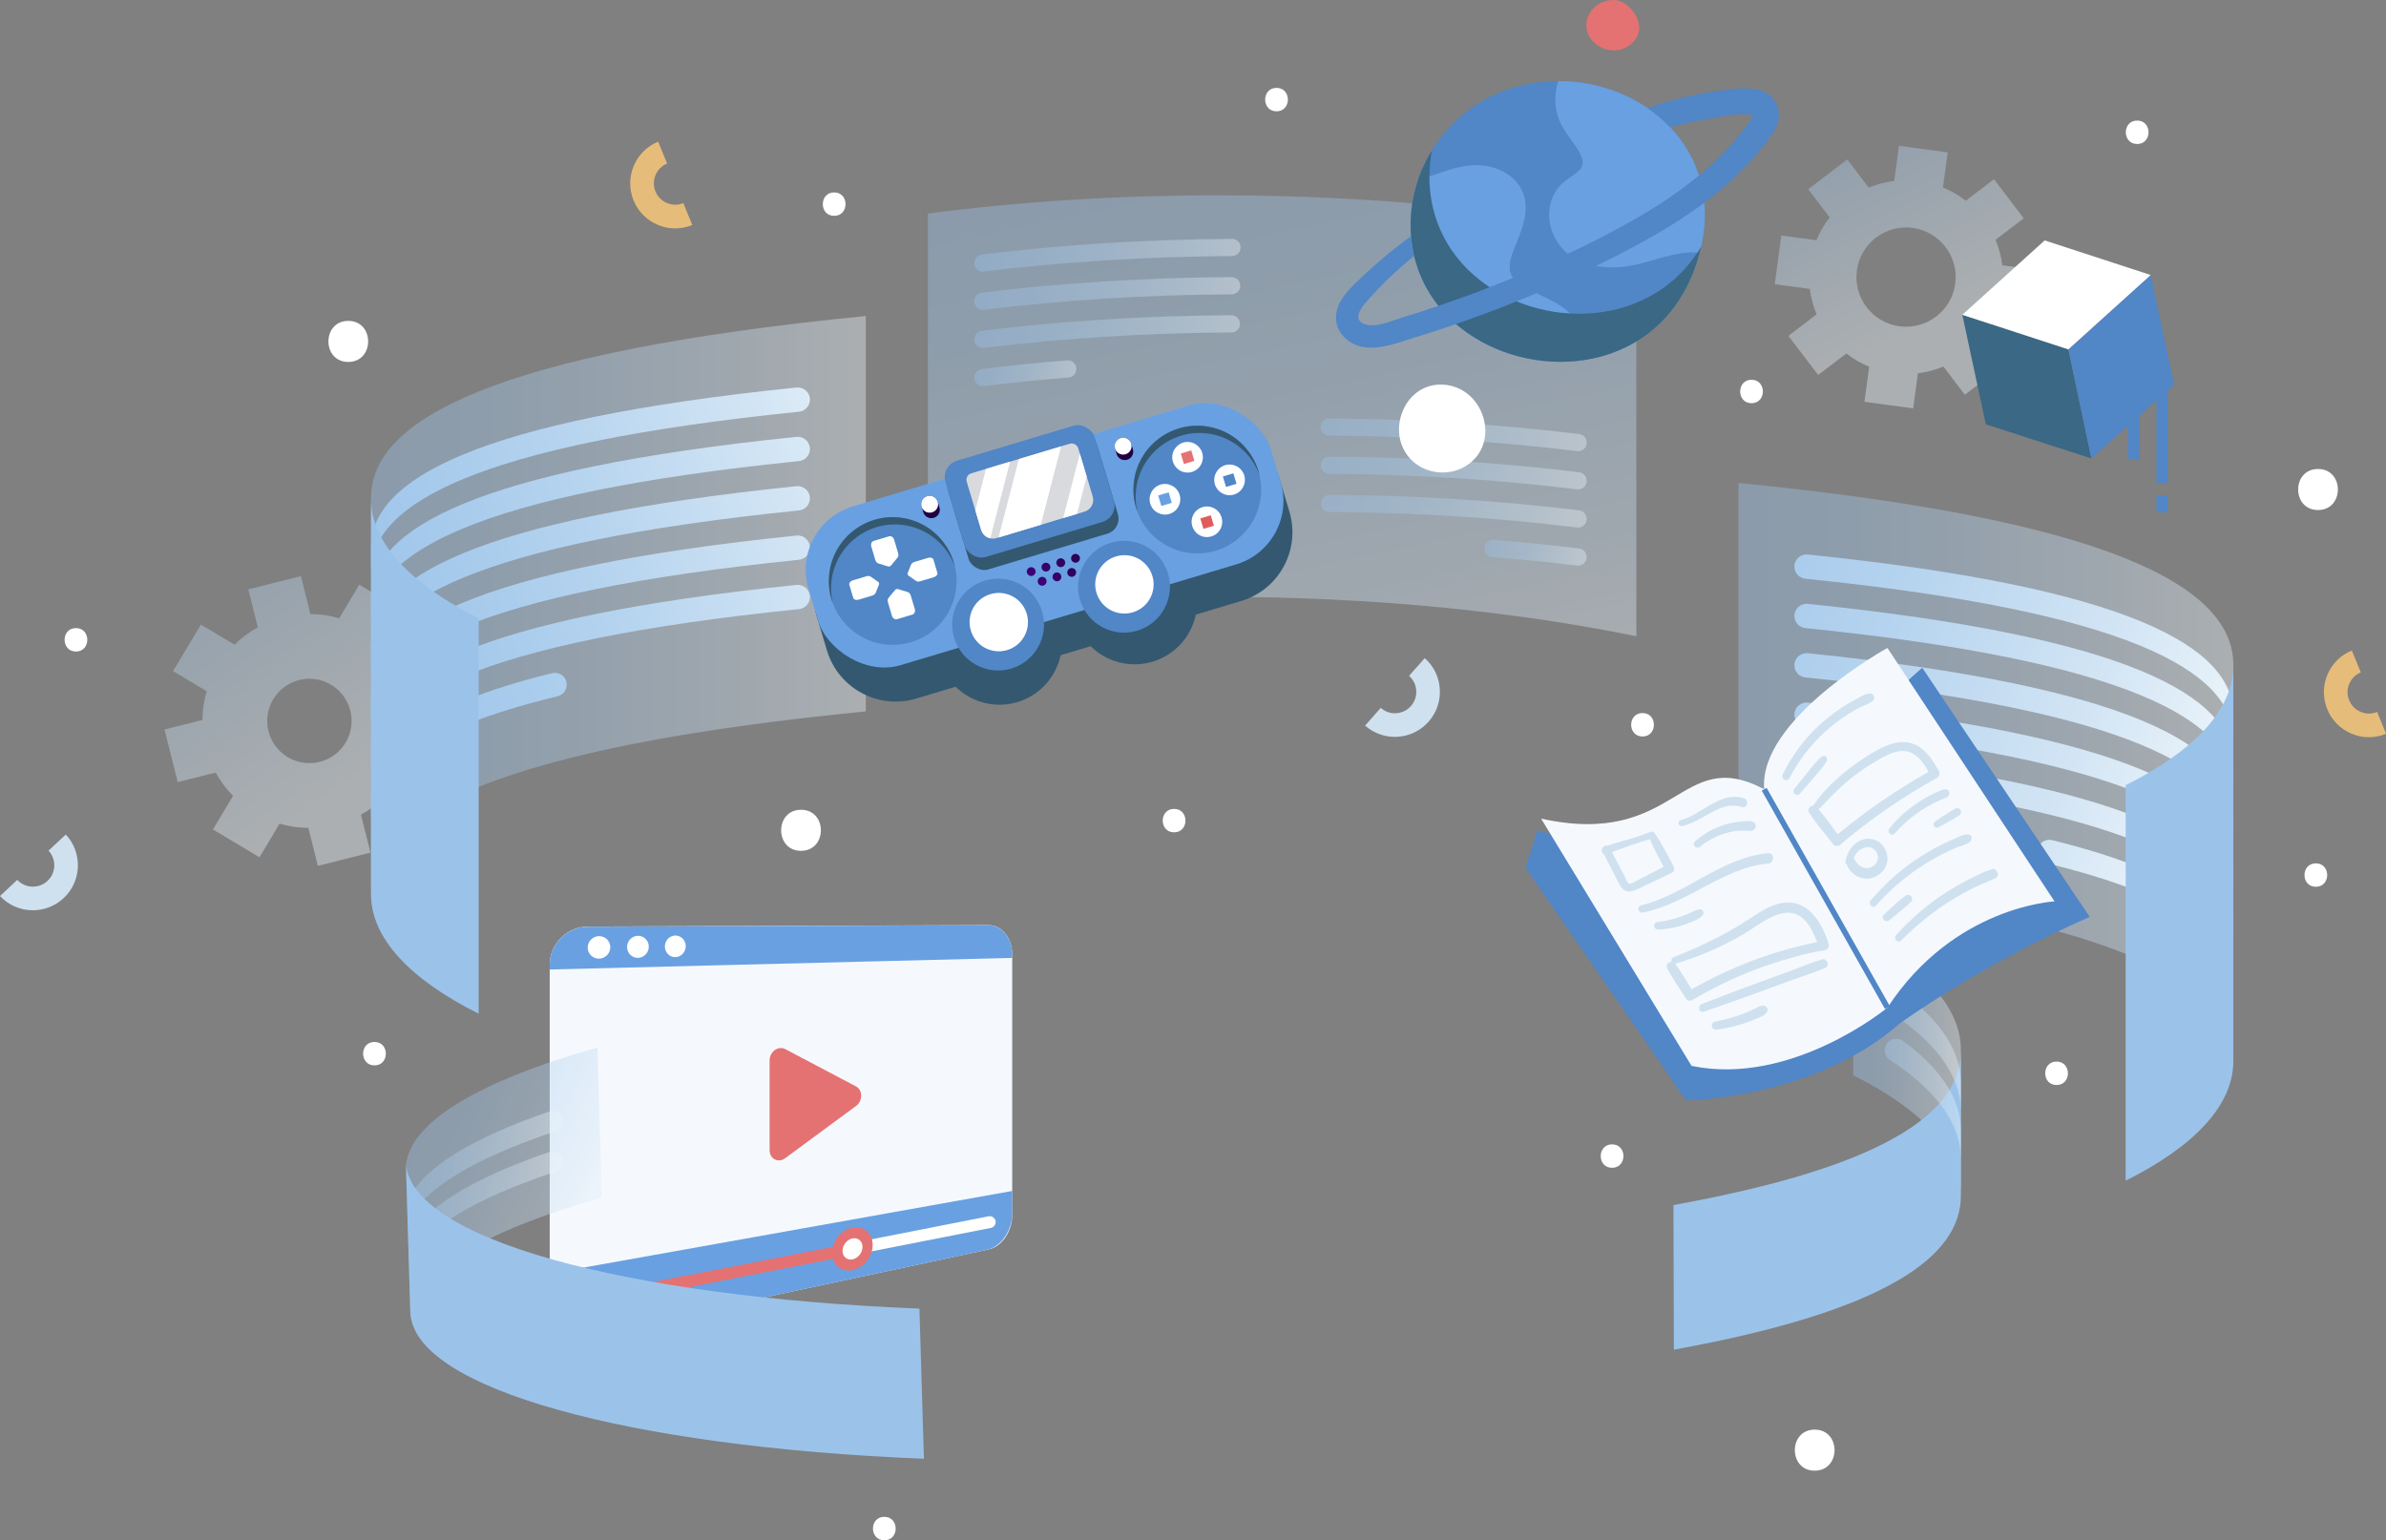 <?xml version="1.0" encoding="UTF-8"?>
<svg xmlns="http://www.w3.org/2000/svg" xmlns:xlink="http://www.w3.org/1999/xlink" viewBox="0 0 425.36 274.67">
  <rect x="0" y="0" width="425.36" height="274.67" fill="#808080" stroke="none"/>
  <defs>
    <style>
      .cls-1, .cls-2, .cls-3, .cls-4, .cls-5, .cls-6, .cls-7, .cls-8, .cls-9, .cls-10, .cls-11 {
        mix-blend-mode: multiply;
        opacity: .4;
      }

      .cls-12 {
        fill: #fff;
      }

      .cls-13 {
        fill: url(#linear-gradient-17);
      }

      .cls-14 {
        fill: #e47272;
      }

      .cls-15 {
        fill: #fffffd;
      }

      .cls-16 {
        fill: #9bc3ea;
      }

      .cls-2 {
        fill: url(#linear-gradient-37);
      }

      .cls-17 {
        fill: url(#linear-gradient-15);
      }

      .cls-18 {
        fill: url(#linear-gradient-18);
      }

      .cls-19 {
        fill: #e6bc7a;
      }

      .cls-20 {
        fill: #210042;
      }

      .cls-21 {
        fill: url(#linear-gradient-28);
      }

      .cls-22 {
        fill: url(#linear-gradient-14);
      }

      .cls-23 {
        fill: url(#linear-gradient-6);
      }

      .cls-3 {
        fill: url(#linear-gradient-2);
      }

      .cls-24 {
        isolation: isolate;
      }

      .cls-4 {
        fill: url(#linear-gradient-12);
      }

      .cls-5 {
        fill: url(#linear-gradient-36);
      }

      .cls-25 {
        fill: #d9dade;
      }

      .cls-26 {
        fill: url(#linear-gradient-35);
      }

      .cls-27 {
        fill: url(#linear-gradient-32);
      }

      .cls-28 {
        fill: url(#linear-gradient-11);
      }

      .cls-29 {
        fill: url(#linear-gradient-10);
      }

      .cls-30 {
        fill: url(#linear-gradient-16);
      }

      .cls-31 {
        fill: url(#linear-gradient-31);
      }

      .cls-6 {
        fill: url(#linear-gradient-20);
      }

      .cls-32 {
        fill: #3a6885;
      }

      .cls-33 {
        fill: #e05c5c;
      }

      .cls-7 {
        fill: url(#linear-gradient-19);
      }

      .cls-34 {
        fill: url(#linear-gradient-25);
      }

      .cls-35 {
        fill: url(#linear-gradient-5);
      }

      .cls-36 {
        fill: url(#linear-gradient-34);
      }

      .cls-37, .cls-38 {
        fill: none;
        stroke: #5186c7;
        stroke-miterlimit: 10;
      }

      .cls-8 {
        fill: url(#linear-gradient-38);
      }

      .cls-39 {
        fill: url(#linear-gradient-7);
      }

      .cls-9 {
        fill: url(#linear-gradient-22);
      }

      .cls-38 {
        stroke-width: 2px;
      }

      .cls-40 {
        fill: url(#linear-gradient-24);
      }

      .cls-41 {
        fill: url(#linear-gradient-9);
      }

      .cls-42 {
        fill: url(#linear-gradient-3);
      }

      .cls-43 {
        fill: #cfe1ef;
      }

      .cls-10 {
        fill: url(#linear-gradient);
      }

      .cls-44 {
        fill: #345870;
      }

      .cls-45 {
        fill: url(#linear-gradient-27);
      }

      .cls-11 {
        fill: url(#linear-gradient-21);
      }

      .cls-46 {
        fill: #5186c7;
      }

      .cls-47 {
        fill: #69a0e1;
      }

      .cls-48 {
        fill: url(#linear-gradient-33);
      }

      .cls-49 {
        fill: url(#linear-gradient-29);
      }

      .cls-50 {
        fill: url(#linear-gradient-30);
      }

      .cls-51 {
        fill: url(#linear-gradient-23);
      }

      .cls-52 {
        fill: url(#linear-gradient-4);
      }

      .cls-53 {
        fill: url(#linear-gradient-8);
      }

      .cls-54 {
        fill: #f5f9fd;
      }

      .cls-55 {
        fill: url(#linear-gradient-13);
      }

      .cls-56 {
        fill: url(#linear-gradient-26);
      }
    </style>
    <linearGradient id="linear-gradient" x1="28.16" y1="89.17" x2="62.32" y2="139.02" gradientUnits="userSpaceOnUse">
      <stop offset="0" stop-color="#9bc3ea"/>
      <stop offset="1" stop-color="#ebf4fa"/>
    </linearGradient>
    <linearGradient id="linear-gradient-2" x1="324.9" y1="17.73" x2="343.47" y2="57.22" xlink:href="#linear-gradient"/>
    <linearGradient id="linear-gradient-3" x1="217.57" y1="24.75" x2="241.1" y2="133.9" gradientUnits="userSpaceOnUse">
      <stop offset="0" stop-color="#9bc3ea"/>
      <stop offset=".19" stop-color="#a1c7eb"/>
      <stop offset=".46" stop-color="#b3d2ee"/>
      <stop offset=".78" stop-color="#d1e4f4"/>
      <stop offset="1" stop-color="#ebf4fa"/>
    </linearGradient>
    <linearGradient id="linear-gradient-4" x1="173.7" y1="45.53" x2="221.16" y2="45.53" xlink:href="#linear-gradient-3"/>
    <linearGradient id="linear-gradient-5" x1="173.69" y1="52.33" x2="221.1" y2="52.33" xlink:href="#linear-gradient-3"/>
    <linearGradient id="linear-gradient-6" x1="173.7" y1="59.13" x2="221.05" y2="59.13" xlink:href="#linear-gradient-3"/>
    <linearGradient id="linear-gradient-7" x1="173.71" y1="66.56" x2="191.87" y2="66.56" xlink:href="#linear-gradient-3"/>
    <linearGradient id="linear-gradient-8" x1="235.39" y1="77.55" x2="282.86" y2="77.55" xlink:href="#linear-gradient-3"/>
    <linearGradient id="linear-gradient-9" x1="235.46" y1="84.35" x2="282.86" y2="84.35" xlink:href="#linear-gradient-3"/>
    <linearGradient id="linear-gradient-10" x1="235.51" y1="91.15" x2="282.86" y2="91.15" xlink:href="#linear-gradient-3"/>
    <linearGradient id="linear-gradient-11" x1="264.68" y1="98.58" x2="282.85" y2="98.58" xlink:href="#linear-gradient-3"/>
    <linearGradient id="linear-gradient-12" x1="309.93" y1="137.59" x2="398.14" y2="137.59" xlink:href="#linear-gradient-3"/>
    <linearGradient id="linear-gradient-13" x1="282.1" y1="81.6" x2="400.98" y2="125.33" xlink:href="#linear-gradient-3"/>
    <linearGradient id="linear-gradient-14" x1="279.25" y1="89.35" x2="398.13" y2="133.08" xlink:href="#linear-gradient-3"/>
    <linearGradient id="linear-gradient-15" x1="276.4" y1="97.1" x2="395.28" y2="140.83" xlink:href="#linear-gradient-3"/>
    <linearGradient id="linear-gradient-16" x1="273.55" y1="104.85" x2="392.42" y2="148.58" xlink:href="#linear-gradient-3"/>
    <linearGradient id="linear-gradient-17" x1="270.7" y1="112.6" x2="389.57" y2="156.33" xlink:href="#linear-gradient-3"/>
    <linearGradient id="linear-gradient-18" x1="267.85" y1="120.36" x2="386.72" y2="164.09" xlink:href="#linear-gradient-3"/>
    <linearGradient id="linear-gradient-19" x1="330.38" y1="189.49" x2="349.56" y2="189.49" xlink:href="#linear-gradient-3"/>
    <linearGradient id="linear-gradient-20" x1="330.49" y1="187.36" x2="349.56" y2="187.36" xlink:href="#linear-gradient-3"/>
    <linearGradient id="linear-gradient-21" x1="330.41" y1="195.9" x2="349.56" y2="195.9" xlink:href="#linear-gradient-3"/>
    <linearGradient id="linear-gradient-22" x1="66.15" y1="107.81" x2="154.35" y2="107.81" xlink:href="#linear-gradient-3"/>
    <linearGradient id="linear-gradient-23" x1="47.34" y1="100.37" x2="157.44" y2="63.87" xlink:href="#linear-gradient-3"/>
    <linearGradient id="linear-gradient-24" x1="49.97" y1="108.3" x2="160.07" y2="71.8" xlink:href="#linear-gradient-3"/>
    <linearGradient id="linear-gradient-25" x1="52.6" y1="116.22" x2="162.7" y2="79.72" xlink:href="#linear-gradient-3"/>
    <linearGradient id="linear-gradient-26" x1="55.23" y1="124.15" x2="165.32" y2="87.65" xlink:href="#linear-gradient-3"/>
    <linearGradient id="linear-gradient-27" x1="57.86" y1="132.08" x2="167.95" y2="95.58" xlink:href="#linear-gradient-3"/>
    <linearGradient id="linear-gradient-28" x1="60.49" y1="140.01" x2="170.58" y2="103.51" xlink:href="#linear-gradient-3"/>
    <linearGradient id="linear-gradient-29" x1="197.04" y1="120.42" x2="178.95" y2="126.48" gradientTransform="translate(-27.69 34.94) rotate(-16.72)" gradientUnits="userSpaceOnUse">
      <stop offset="0" stop-color="#1c0035"/>
      <stop offset="1" stop-color="#46008d"/>
    </linearGradient>
    <linearGradient id="linear-gradient-30" x1="197.85" y1="122.83" x2="179.76" y2="128.89" xlink:href="#linear-gradient-29"/>
    <linearGradient id="linear-gradient-31" x1="197.32" y1="121.25" x2="179.23" y2="127.31" xlink:href="#linear-gradient-29"/>
    <linearGradient id="linear-gradient-32" x1="198.13" y1="123.66" x2="180.04" y2="129.72" xlink:href="#linear-gradient-29"/>
    <linearGradient id="linear-gradient-33" x1="197.6" y1="122.07" x2="179.51" y2="128.13" xlink:href="#linear-gradient-29"/>
    <linearGradient id="linear-gradient-34" x1="198.41" y1="124.48" x2="180.32" y2="130.55" xlink:href="#linear-gradient-29"/>
    <linearGradient id="linear-gradient-35" x1="197.88" y1="122.9" x2="179.79" y2="128.96" xlink:href="#linear-gradient-29"/>
    <linearGradient id="linear-gradient-36" x1="72.84" y1="203.42" x2="108.04" y2="219.2" xlink:href="#linear-gradient-3"/>
    <linearGradient id="linear-gradient-37" x1="67.78" y1="206.93" x2="98.36" y2="208.69" xlink:href="#linear-gradient-3"/>
    <linearGradient id="linear-gradient-38" x1="67.38" y1="214.01" x2="97.96" y2="215.77" xlink:href="#linear-gradient-3"/>
  </defs>
  <g class="cls-24">
    <g id="katman_2" data-name="katman 2">
      <g id="OBJECTS">
        <g>
          <path class="cls-10" d="M72.35,109.22l-8.3-4.96-3.58,5.99c-1.69-.49-3.41-.74-5.13-.75l-1.7-6.77-9.38,2.36,1.7,6.77c-1.51,.83-2.9,1.86-4.16,3.09l-5.99-3.58-4.96,8.3,5.99,3.58c-.49,1.69-.74,3.41-.75,5.13l-6.77,1.7,2.36,9.38,6.77-1.7c.83,1.51,1.86,2.9,3.09,4.16l-3.58,5.99,8.3,4.96,3.58-5.99c1.69,.49,3.41,.74,5.13,.75l1.7,6.77,9.38-2.36-1.7-6.77c1.51-.83,2.9-1.86,4.16-3.09l5.99,3.58,4.96-8.3-5.99-3.58c.49-1.69,.74-3.41,.75-5.13l6.77-1.7-2.36-9.38-6.77,1.7c-.83-1.51-1.86-2.9-3.09-4.16l3.58-5.99Zm-13.33,12.88c3.56,2.13,4.73,6.76,2.6,10.32-2.13,3.56-6.76,4.73-10.32,2.6-3.56-2.13-4.73-6.76-2.6-10.32,2.13-3.56,6.76-4.73,10.32-2.6Z"/>
          <path class="cls-3" d="M347.22,27.17l-8.69-1.17-.84,6.26c-1.58,.2-3.1,.6-4.54,1.2l-3.83-5.03-6.97,5.31,3.83,5.03c-.96,1.22-1.75,2.58-2.36,4.06l-6.26-.84-1.17,8.69,6.26,.84c.2,1.58,.6,3.1,1.2,4.54l-5.03,3.83,5.31,6.97,5.03-3.83c1.22,.96,2.58,1.75,4.06,2.36l-.84,6.26,8.69,1.17,.84-6.26c1.58-.19,3.1-.6,4.54-1.2l3.83,5.03,6.97-5.31-3.83-5.03c.96-1.22,1.75-2.58,2.36-4.06l6.26,.84,1.17-8.69-6.26-.84c-.19-1.58-.6-3.1-1.2-4.54l5.03-3.83-5.31-6.97-5.03,3.83c-1.22-.96-2.59-1.76-4.06-2.36l.84-6.26Zm-6.24,13.47c4.83,.65,8.24,5.11,7.59,9.95-.65,4.84-5.11,8.24-9.95,7.59-4.83-.65-8.24-5.11-7.59-9.95,.65-4.84,5.12-8.24,9.95-7.59Z"/>
          <g>
            <g class="cls-1">
              <path class="cls-42" d="M165.42,38.08V109.68c16.07-2.1,33.52-3.25,51.74-3.25,27.24,0,52.73,2.56,74.56,7.03V41.85c-21.83-4.46-47.32-7.02-74.56-7.02-18.22,0-35.66,1.15-51.74,3.25Z"/>
            </g>
            <g class="cls-1">
              <path class="cls-52" d="M219.63,42.6c-15.32,.09-30.3,1.02-44.6,2.78-.77,.09-1.33,.75-1.33,1.52,0,.01,0,.02,0,.03,0,.91,.79,1.6,1.69,1.49,14.19-1.74,29.06-2.67,44.26-2.76,.83,0,1.5-.67,1.51-1.5,0-.01,0-.02,0-.03,0-.85-.68-1.55-1.53-1.54Z"/>
              <path class="cls-35" d="M219.56,49.41c-15.3,.09-30.25,1.03-44.53,2.78-.76,.09-1.33,.75-1.33,1.52v.03c0,.91,.79,1.61,1.7,1.5,14.17-1.74,29.01-2.67,44.19-2.76,.83,0,1.5-.67,1.51-1.5,0-.01,0-.02,0-.03,0-.85-.68-1.55-1.53-1.54Z"/>
              <path class="cls-23" d="M219.51,56.21c-15.28,.09-30.21,1.03-44.48,2.78-.76,.09-1.33,.75-1.33,1.52v.03c0,.91,.79,1.61,1.7,1.5,14.15-1.74,28.98-2.67,44.14-2.76,.83,0,1.51-.68,1.51-1.51,0-.01,0-.02,0-.03,0-.85-.69-1.54-1.53-1.53Z"/>
              <path class="cls-39" d="M190.22,64.26c-5.13,.41-10.2,.92-15.18,1.53-.76,.09-1.34,.75-1.33,1.52v.03c0,.91,.79,1.61,1.7,1.5,4.94-.61,9.97-1.11,15.07-1.52,.78-.06,1.39-.71,1.4-1.5,0-.01,0-.02,0-.03,0-.89-.76-1.61-1.65-1.54Z"/>
            </g>
            <g class="cls-1">
              <path class="cls-53" d="M236.93,74.62c15.32,.09,30.3,1.02,44.6,2.78,.77,.09,1.33,.75,1.33,1.52,0,.01,0,.02,0,.03,0,.91-.79,1.6-1.69,1.49-14.19-1.74-29.06-2.67-44.26-2.76-.83,0-1.5-.67-1.51-1.5,0-.01,0-.02,0-.03,0-.85,.68-1.55,1.53-1.54Z"/>
              <path class="cls-41" d="M237,81.43c15.3,.09,30.25,1.03,44.53,2.78,.76,.09,1.33,.75,1.33,1.52v.03c0,.91-.79,1.61-1.7,1.5-14.17-1.74-29.01-2.67-44.19-2.76-.83,0-1.5-.67-1.51-1.5,0-.01,0-.02,0-.03,0-.85,.68-1.55,1.53-1.54Z"/>
              <path class="cls-29" d="M237.04,88.23c15.28,.09,30.21,1.03,44.48,2.78,.76,.09,1.33,.75,1.33,1.52v.03c0,.91-.79,1.61-1.7,1.5-14.15-1.74-28.98-2.67-44.14-2.76-.83,0-1.51-.68-1.51-1.51,0-.01,0-.02,0-.03,0-.85,.69-1.54,1.53-1.53Z"/>
              <path class="cls-28" d="M266.33,96.28c5.13,.41,10.2,.92,15.18,1.53,.76,.09,1.34,.75,1.33,1.52v.03c0,.91-.79,1.61-1.7,1.5-4.94-.61-9.97-1.11-15.07-1.52-.78-.06-1.39-.71-1.4-1.5,0-.01,0-.02,0-.03,0-.89,.76-1.61,1.65-1.54Z"/>
            </g>
          </g>
          <g>
            <path class="cls-4" d="M309.93,86.12v70.51c1.5,.14,2.97,.3,4.42,.46,5.95,.62,11.51,1.29,16.73,2.01,3.27,.44,6.4,.91,9.39,1.39,8.54,1.37,15.95,2.88,22.37,4.51,25.81,6.52,35.3,14.91,35.3,24.06V118.54c0-13.8-21.59-25.87-88.21-32.42Z"/>
            <g>
              <path class="cls-55" d="M319.89,101.04h0c0,1.11,.85,2.05,1.96,2.16,57.56,5.86,76.29,16.47,76.29,28.57v-4.37c0-12.07-18.63-22.66-75.86-28.52-1.28-.13-2.39,.88-2.39,2.16Z"/>
              <path class="cls-22" d="M319.89,109.84h0c0,1.11,.85,2.05,1.96,2.16,57.56,5.86,76.29,16.47,76.29,28.57v-4.37c0-12.07-18.63-22.66-75.86-28.52-1.28-.13-2.39,.88-2.39,2.16Z"/>
              <path class="cls-17" d="M319.89,118.64h0c0,1.11,.85,2.05,1.96,2.16,57.56,5.86,76.29,16.47,76.29,28.57v-4.37c0-12.07-18.63-22.66-75.86-28.52-1.28-.13-2.39,.88-2.39,2.16Z"/>
              <path class="cls-30" d="M319.89,127.44h0c0,1.11,.85,2.05,1.96,2.16,57.56,5.86,76.29,16.47,76.29,28.57v-4.37c0-12.07-18.63-22.66-75.86-28.52-1.28-.13-2.39,.88-2.39,2.16Z"/>
              <path class="cls-13" d="M319.89,136.24h0c0,1.11,.85,2.05,1.96,2.16,57.56,5.86,76.29,16.47,76.29,28.57v-4.37c0-12.07-18.63-22.66-75.86-28.52-1.28-.13-2.39,.88-2.39,2.16Z"/>
              <path class="cls-18" d="M363.26,151.88c-.02-1.38,1.28-2.39,2.61-2.06,23.61,5.82,32.26,13.36,32.26,21.58v4.37c0-8.34-8.89-15.97-33.25-21.83-.94-.23-1.61-1.05-1.62-2.02,0-.01,0-.03,0-.04Z"/>
            </g>
            <path class="cls-16" d="M378.95,140.02v70.52c12.1-6.05,19.19-13.39,19.19-21.3V118.72c0,7.9-7.09,15.24-19.19,21.3Z"/>
          </g>
          <g>
            <g>
              <g>
                <path class="cls-46" d="M302.98,45.12c-.27,1.03-.6,2.07-1.01,3.13-3.67,9.67-11.33,14.72-19.6,15.95-15.33,2.32-32.74-8.41-30.73-26.96,.19-1.78,.58-3.53,1.17-5.22,2.33-6.85,7.63-12.69,14.33-15.46,3.47-1.43,7.09-2.11,10.65-2.12,15.58-.03,30.01,12.64,25.19,30.67Z"/>
                <path class="cls-47" d="M277.79,14.45c-.07,.21-.13,.41-.18,.62-.55,2.17-.45,4.37,.4,6.44,.75,1.84,2.11,3.33,3.16,5,.62,.97,1.45,2.48,.65,3.55-.74,.99-2.53,1.8-3.52,2.84-2.87,3-2.72,7.54-.32,10.76,2.63,3.54,7.35,4.36,11.49,3.91,4.02-.43,7.78-2.39,11.84-2.55,.54-.02,1.11,0,1.68,.1,4.83-18.03-9.61-30.71-25.19-30.67Zm-1.05,39.22c-1.3-.69-2.65-1.28-3.97-1.93-.49-.24-.8-.4-1.38-.77-.23-.14-.46-.3-.67-.46-.11-.08-.49-.42-.54-.45h0c-.71-.74-1.07-1.37-1.04-2.59,.05-1.46,.71-2.87,1.24-4.2,1.19-2.94,2.41-6.25,.93-9.34-1.48-3.09-4.99-4.5-8.27-4.48-3.63,.02-6.79,1.77-10.23,2.57-.59,1.68-.98,3.44-1.17,5.22-2,18.55,15.41,29.28,30.73,26.96,.17-1.29,.25-2.6-.01-3.88-.62-3.11-2.9-5.23-5.62-6.66Z"/>
              </g>
              <path class="cls-32" d="M303.26,43.99c-.09,.38-.18,.75-.28,1.14-.27,1.03-.6,2.07-1.01,3.13-3.67,9.67-11.33,14.72-19.6,15.95-15.33,2.32-32.74-8.41-30.73-26.96,.19-1.78,.58-3.53,1.17-5.22,.62-1.81,1.45-3.56,2.46-5.19-.12,.61-.21,1.22-.28,1.84-2,18.55,15.41,29.28,30.74,26.96,6.94-1.04,13.45-4.76,17.53-11.65Z"/>
              <path class="cls-46" d="M317.03,21.47c-.33,1.55-1.34,2.87-2.29,4.11-3.08,4.05-6.82,7.52-10.89,10.56-3.99,2.98-8.28,5.54-12.62,7.87-9.96,5.33-20.39,9.85-31.06,13.57-.2,.07-.39,.14-.59,.2-2.4,.83-4.8,1.62-7.23,2.36-2.76,.85-5.72,2.04-8.64,1.83-2.52-.19-4.99-1.88-5.46-4.47-.48-2.65,1.26-4.88,3.02-6.63,3.2-3.17,6.62-6.12,10.29-8.75,.1,1.2,.28,2.37,.53,3.49-3.1,2.59-6.1,5.38-8.7,8.44-.98,1.15-2.16,3.02-.12,3.75,1.98,.72,4.61-.54,6.51-1.11,2.23-.68,4.45-1.4,6.65-2.15,2.6-.88,5.19-1.82,7.76-2.79,9.15-3.5,18.16-7.52,26.69-12.34,4.19-2.37,8.27-5.02,11.98-8.1,3.05-2.52,5.84-5.34,8.26-8.52,.54-.72,1.05-1.43,1.39-2.23t-.02,0c-.23-.03-.4-.12-.74-.16-2.11-.2-4.71,.38-6.88,.75-2.4,.4-4.8,.91-7.17,1.53-1.19-1.27-2.53-2.4-3.98-3.39,4.54-1.62,9.22-2.72,14.05-3.25,2.55-.29,5.69-.76,7.82,1.04,1.27,1.07,1.77,2.78,1.43,4.39Z"/>
            </g>
            <path class="cls-14" d="M283.09,6.03c.73,1.8,2.83,3.08,4.91,2.95,2.08-.13,3.93-1.69,4.21-3.58,.33-2.26-2.07-5.5-4.74-5.4-3.24,.12-5.52,3.2-4.38,6.03Z"/>
            <path class="cls-12" d="M252.41,82.7c2.5,1.89,6.16,2.07,8.83,.45,6.48-3.94,3.44-14-3.8-14.55-7.52-.57-10.95,9.64-5.03,14.11Z"/>
          </g>
          <g>
            <polygon class="cls-32" points="354.02 75.66 372.84 81.75 368.73 62.3 349.83 56.13 354.02 75.66"/>
            <polygon class="cls-46" points="372.84 81.75 387.59 68.57 383.41 49.04 368.73 62.3 372.84 81.75"/>
            <polygon class="cls-12" points="349.83 56.13 368.73 62.3 383.41 49.04 364.51 42.87 349.83 56.13"/>
            <g>
              <line class="cls-38" x1="385.45" y1="86.13" x2="385.45" y2="65.04"/>
              <line class="cls-38" x1="385.45" y1="88.31" x2="385.45" y2="91.34"/>
            </g>
            <line class="cls-38" x1="380.37" y1="81.94" x2="380.37" y2="71.62"/>
          </g>
          <g>
            <g>
              <path class="cls-7" d="M330.38,191.74v-25.79c12.1,6.05,19.19,13.39,19.19,21.3v25.79c0-7.9-7.09-15.24-19.19-21.3Z"/>
              <path class="cls-16" d="M314.27,211.48c-4.75,1.2-10.05,2.34-15.94,3.41,.03,8.59,.05,17.19,.08,25.78,37.88-6.87,51.16-16.63,51.16-27.45v-25.79c0,9.15-9.49,17.54-35.3,24.06Z"/>
            </g>
            <path class="cls-6" d="M335.93,178.73v.06c.01,.68,.37,1.31,.94,1.68,8.09,5.25,12.69,11.24,12.69,17.6v-5.01c0-5.73-3.73-11.15-10.37-16.01-1.36-1-3.28,0-3.26,1.68Z"/>
            <path class="cls-11" d="M336,187.28s0,.03,0,.05c0,.69,.37,1.32,.94,1.7,8.05,5.24,12.62,11.21,12.62,17.55v-5.01c0-5.7-3.7-11.11-10.3-15.95-1.36-.99-3.27-.02-3.26,1.66Z"/>
          </g>
          <g>
            <g>
              <path class="cls-46" d="M338.7,182.48s14.46-10.5,33.83-18.99l-29.85-44.42-26.86,23.98s-22.81,11.81-41.72,4.97l-2.12,6.76,28.6,41.45s22.95-.32,38.12-13.75Z"/>
              <path class="cls-54" d="M314.51,140.74l21.97,38.94s-17.04,14.09-34.92,10.39l-26.82-44.09c24.37,5.33,24.66-13.26,39.77-5.24Z"/>
              <path class="cls-54" d="M314.51,140.74c-1.05-12.51,21.97-25.2,21.97-25.2l29.79,45.2s-17.94,.82-29.79,18.95l-21.97-38.94Z"/>
              <line class="cls-37" x1="314.51" y1="140.74" x2="336.48" y2="179.68"/>
            </g>
            <path class="cls-43" d="M298.39,154.52c-1.07-2-2.1-4.03-3.36-5.91-.14-.21-.44-.41-.71-.3-2.53,1.02-5.19,1.67-7.8,2.48-.27-.06-.57,.07-.75,.29-.39,.34-.27,1.01,.14,1.21,.62,1.2,1.24,2.39,1.85,3.59,.33,.65,.66,1.31,1.02,1.94,.29,.51,.69,.99,1.28,1.13,.63,.14,1.31-.15,1.88-.4,.68-.3,1.34-.63,2.01-.96,1.37-.67,2.74-1.32,4.12-1.96,.4-.19,.49-.74,.3-1.09Zm-4.55,1.48c-.56,.28-1.12,.57-1.69,.85-.3,.15-.59,.31-.89,.46-.2,.11-.51,.34-.74,.29-.41-.07-.64-.86-.8-1.17-.29-.57-.59-1.14-.89-1.71-.48-.93-.97-1.85-1.45-2.78,2.24-.79,4.45-1.66,6.74-2.28,.73,1.67,1.6,3.29,2.47,4.9-.92,.48-1.83,.96-2.76,1.42Z"/>
            <path class="cls-43" d="M310.91,142.35c-4.29-1.37-7.5,2.95-11.3,3.9-.68,.17-.4,1.2,.28,1.05,1.89-.4,3.49-1.48,5.16-2.4,1.69-.94,3.54-1.65,5.46-.99,.98,.34,1.41-1.25,.41-1.57Z"/>
            <path class="cls-43" d="M312.16,146.43c-.88-.09-1.83,.05-2.7,.17-.9,.13-1.79,.36-2.65,.67-1.72,.63-3.29,1.56-4.65,2.8-.63,.57,.29,1.47,.93,.93,1.24-1.04,2.7-1.84,4.24-2.33,.76-.24,1.54-.42,2.32-.51,.85-.1,1.65-.03,2.5,0,.46,.01,.86-.4,.86-.86,0-.5-.4-.81-.86-.86Z"/>
            <path class="cls-43" d="M315.18,152.14c-8.41,.82-14.61,7.34-22.63,9.31-.83,.2-.49,1.45,.34,1.28,3.99-.82,7.56-2.78,11.13-4.67,3.5-1.86,7.15-3.73,11.17-4.06,1.2-.1,1.19-1.98,0-1.87Z"/>
            <path class="cls-43" d="M302.88,162.15c-.67,.16-1.27,.51-1.9,.78-.55,.24-1.11,.45-1.68,.64-1.21,.39-2.47,.68-3.73,.83-.36,.04-.68,.28-.68,.68,0,.36,.31,.69,.68,.68,1.4-.06,2.78-.28,4.12-.68,.66-.2,1.31-.43,1.95-.71,.67-.29,1.35-.59,1.86-1.12,.46-.47,0-1.25-.63-1.1Z"/>
            <path class="cls-43" d="M326.01,168.37c-1.01-3.44-3.37-7.62-7.49-7.44-2.38,.1-4.45,1.48-6.38,2.75-2.01,1.32-4.08,2.53-6.22,3.62-2.46,1.24-4.98,2.39-7.55,3.38-.39,.15-.48,.55-.37,.85-.58-.02-1.13,.52-.77,1.2,.99,1.82,2.19,3.53,3.29,5.28,.25,.39,.76,.57,1.17,.32,3.61-2.14,7.4-3.98,11.34-5.47,1.96-.74,3.95-1.39,5.97-1.96,2.01-.57,4.08-1.14,6.15-1.4,.54-.07,1.03-.51,.86-1.11Zm-7.43,.91c-2.06,.58-4.09,1.24-6.09,1.99-3.77,1.42-7.42,3.15-10.92,5.14-.93-1.53-1.85-3.08-2.89-4.53-.01-.01-.03-.02-.04-.03,0,0,.02,0,.03,0,4.28-1.26,8.35-3.04,12.2-5.3,2.98-1.74,7.47-5.83,10.77-2.56,1.12,1.11,1.72,2.55,2.3,3.98-1.79,.43-3.59,.81-5.36,1.31Z"/>
            <path class="cls-43" d="M324.82,171.07c-1.82,.51-3.59,1.31-5.37,1.96-1.79,.65-3.58,1.31-5.37,1.96-3.58,1.31-7.15,2.66-10.7,4.04-.84,.33-.52,1.68,.36,1.38,3.64-1.26,7.27-2.54,10.89-3.87,1.79-.66,3.58-1.31,5.36-1.97,1.8-.66,3.69-1.21,5.43-2,.85-.39,.27-1.75-.61-1.5Z"/>
            <path class="cls-43" d="M314.35,179.33c-.45-.04-.88,.21-1.26,.41-.32,.16-.65,.32-.97,.46-.66,.3-1.33,.57-2.01,.81-1.43,.51-2.9,.9-4.39,1.16-.4,.07-.63,.55-.53,.91,.11,.43,.51,.59,.91,.53,1.56-.22,3.09-.56,4.58-1.04,.76-.24,1.5-.52,2.23-.83,.7-.29,1.71-.59,2.11-1.29,.3-.53-.11-1.09-.66-1.14Z"/>
            <path class="cls-43" d="M333.4,123.65c-.87,.02-1.8,.64-2.56,1.04-.77,.4-1.51,.84-2.24,1.31-1.54,.99-3,2.13-4.35,3.38-2.66,2.48-4.85,5.45-6.45,8.72-.39,.79,.79,1.47,1.2,.68,1.59-3.09,3.72-5.86,6.28-8.21,1.27-1.17,2.65-2.23,4.11-3.16,.7-.44,1.42-.86,2.16-1.24,.75-.39,1.76-.66,2.37-1.25,.45-.44,.12-1.28-.52-1.26Z"/>
            <path class="cls-43" d="M325.56,134.96c-.17-.17-.49-.24-.7-.1-.54,.37-.94,.83-1.36,1.32-.41,.49-.81,.99-1.21,1.49-.79,.98-1.58,1.96-2.37,2.95-.23,.28-.27,.67,0,.94,.24,.24,.71,.27,.94,0,.82-.95,1.64-1.9,2.46-2.86,.4-.47,.81-.93,1.21-1.41,.42-.52,.86-1.01,1.13-1.63,.11-.24,.1-.51-.1-.7Z"/>
            <path class="cls-43" d="M345.68,137.54c-1.05-1.87-2.28-3.92-4.34-4.8-2.35-1-4.8-.03-6.89,1.13-2.13,1.18-4.13,2.59-5.99,4.15-1.88,1.59-3.72,3.41-5.09,5.48-.03,.05-.04,.1-.06,.15-.6-.02-1.2,.66-.81,1.27,1.29,1.99,2.9,3.81,4.35,5.69,.3,.39,.91,.27,1.23,0,5.35-4.53,11.14-8.52,17.27-11.92,.4-.22,.54-.75,.32-1.15Zm-21.48,6.77s.09-.05,.12-.08c1.55-1.58,3.02-3.19,4.7-4.64,1.65-1.42,3.42-2.68,5.3-3.78,1.77-1.04,4.1-2.47,6.22-1.65,1.52,.59,2.48,2.07,3.27,3.48-5.72,3.21-11.13,6.94-16.19,11.12-1.12-1.5-2.21-3.04-3.43-4.45Z"/>
            <path class="cls-43" d="M347.21,140.86c-.58-.26-1.05,.02-1.6,.25-.48,.2-.95,.42-1.41,.66-.95,.48-1.86,1.03-2.74,1.64-1.74,1.22-3.29,2.66-4.63,4.32-.51,.64,.36,1.55,.92,.92,1.31-1.49,2.81-2.83,4.45-3.94,.82-.55,1.67-1.05,2.55-1.5,.44-.22,.89-.43,1.34-.62,.48-.2,1.13-.3,1.37-.81,.15-.31,.1-.77-.26-.93Z"/>
            <path class="cls-43" d="M349.47,144.37c-.18-.23-.44-.3-.72-.25-.23,.03-.43,.19-.62,.31-.15,.09-.29,.18-.44,.27-.3,.19-.6,.38-.9,.58-.61,.39-1.22,.78-1.81,1.21-.25,.18-.41,.52-.22,.81,.18,.28,.51,.38,.81,.22,.66-.33,1.29-.7,1.93-1.07,.32-.18,.64-.36,.96-.55,.15-.09,.29-.18,.44-.26,.08-.05,.17-.1,.25-.15,.16-.1,.26-.21,.37-.36,.16-.22,.09-.56-.06-.75Z"/>
            <path class="cls-43" d="M350.78,148.77c-.85,.03-1.75,.53-2.53,.87-.77,.33-1.54,.68-2.29,1.06-1.6,.81-3.15,1.72-4.63,2.74-2.93,2.01-5.55,4.42-7.83,7.14-.53,.63,.36,1.55,.92,.92,2.26-2.56,4.84-4.81,7.67-6.72,1.39-.94,2.85-1.79,4.35-2.55,.75-.38,1.51-.73,2.29-1.06,.76-.32,1.77-.51,2.43-1.01,.54-.41,.45-1.41-.37-1.38Z"/>
            <path class="cls-43" d="M335.69,150.82c-.89-1.12-2.4-1.55-3.75-1.06-1.64,.59-2.6,2.12-2.94,3.77-.06,.27,.05,.48,.22,.6,.47,1.41,1.72,2.36,3.19,2.53,1.43,.17,2.81-.59,3.57-1.79,.81-1.28,.63-2.89-.29-4.05Zm-.93,2.21s0,.07,0,.1c0,.03-.02,.09-.02,.1-.01,.06-.03,.11-.04,.16-.02,.05-.03,.11-.05,.16,0,.02,0,.02,0,.02,0,0,0,.01-.02,.04-.06,.11-.12,.22-.19,.33,0,.01-.04,.05-.06,.08-.02,.02-.05,.05-.05,.06-.08,.08-.16,.16-.24,.24,0,0-.04,.03-.07,.05-.04,.03-.13,.09-.14,.1-.1,.06-.19,.12-.3,.17-.01,0-.05,.02-.08,.04-.03,.01-.07,.03-.09,.03-.11,.03-.22,.06-.33,.08-.01,0,0,0-.02,0-.09,0-.17,.01-.26,.01-.06,0-.12,0-.17,0-.02,0-.02,0-.02,0-.01,0-.01,0-.04,0-.14-.03-.28-.07-.42-.11-.01,0-.04-.01-.06-.02-.07-.03-.13-.06-.19-.09-.11-.06-.23-.13-.34-.2,0,0-.04-.03-.07-.05-.03-.03-.1-.08-.11-.09-.11-.1-.21-.2-.3-.31-.04-.04-.08-.09-.11-.13,0,0-.07-.1-.09-.12-.07-.11-.14-.22-.2-.34-.06-.13-.15-.21-.25-.28,.31-.7,.77-1.33,1.45-1.7,.42-.22,.9-.35,1.37-.28,.05,0,.17,.04,.25,.06,.16,.05,.11,.03,.24,.1,.24,.13,.26,.14,.47,.35,.04,.04,.08,.08,.12,.12,.02,.02,.03,.03,.04,.04,0,0,0,0,.01,.02,.07,.09,.12,.19,.18,.29,.03,.05,.05,.1,.08,.15,0,.02,0,.01,.01,.02,0,0,0,0,0,.01,.04,.12,.08,.24,.11,.37,0-.01,.02,.11,.02,.15,0,.03,0,.08,0,.09,0,.06,0,.11,0,.17Z"/>
            <path class="cls-43" d="M340.74,159.85c-.2-.26-.66-.43-.96-.2-1.39,1.04-2.64,2.26-3.93,3.42-.27,.25-.27,.75,0,1,.3,.28,.69,.25,1,0,.65-.53,1.29-1.06,1.94-1.6,.65-.53,1.3-1.06,1.89-1.64,.27-.26,.28-.69,.06-.98Z"/>
            <path class="cls-43" d="M355.07,155c-1.62,.53-3.2,1.34-4.7,2.13-1.56,.82-3.07,1.73-4.53,2.73-2.87,1.97-5.49,4.3-7.82,6.89-.57,.63,.34,1.56,.94,.94,2.37-2.42,4.99-4.56,7.8-6.44,1.37-.91,2.79-1.75,4.25-2.51,1.54-.8,3.14-1.42,4.71-2.13,.9-.41,.28-1.92-.65-1.61Z"/>
          </g>
          <g>
            <path class="cls-9" d="M154.35,56.34V126.85c-1.5,.14-2.97,.3-4.42,.46-5.95,.62-11.51,1.29-16.73,2.01-3.27,.44-6.4,.91-9.39,1.39-8.54,1.37-15.95,2.88-22.37,4.51-25.81,6.52-35.3,14.91-35.3,24.06V88.77c0-13.8,21.59-25.87,88.21-32.42Z"/>
            <g>
              <path class="cls-51" d="M144.39,71.26h0c0,1.11-.85,2.05-1.96,2.16-57.56,5.86-76.29,16.47-76.29,28.57v-4.37c0-12.07,18.63-22.66,75.86-28.52,1.28-.13,2.39,.88,2.39,2.16Z"/>
              <path class="cls-40" d="M144.39,80.06h0c0,1.11-.85,2.05-1.96,2.16-57.56,5.86-76.29,16.47-76.29,28.57v-4.37c0-12.07,18.63-22.66,75.86-28.52,1.28-.13,2.39,.88,2.39,2.16Z"/>
              <path class="cls-34" d="M144.39,88.86h0c0,1.11-.85,2.05-1.96,2.16-57.56,5.86-76.29,16.47-76.29,28.57v-4.37c0-12.07,18.63-22.66,75.86-28.52,1.28-.13,2.39,.88,2.39,2.16Z"/>
              <path class="cls-56" d="M144.39,97.66h0c0,1.11-.85,2.05-1.96,2.16-57.56,5.86-76.29,16.47-76.29,28.57v-4.37c0-12.07,18.63-22.66,75.86-28.52,1.28-.13,2.39,.88,2.39,2.16Z"/>
              <path class="cls-45" d="M144.39,106.46h0c0,1.11-.85,2.05-1.96,2.16-57.56,5.86-76.29,16.47-76.29,28.57v-4.37c0-12.07,18.63-22.66,75.86-28.52,1.28-.13,2.39,.88,2.39,2.16Z"/>
              <path class="cls-21" d="M101.02,122.1c.02-1.38-1.28-2.39-2.61-2.06-23.61,5.82-32.26,13.36-32.26,21.58v4.37c0-8.34,8.89-15.97,33.25-21.83,.94-.23,1.61-1.05,1.62-2.02,0-.01,0-.03,0-.04Z"/>
            </g>
            <path class="cls-16" d="M85.33,110.24v70.52c-12.1-6.05-19.19-13.39-19.19-21.3V88.94c0,7.9,7.09,15.24,19.19,21.3Z"/>
          </g>
          <g>
            <g>
              <circle class="cls-44" cx="202.26" cy="107.3" r="11.14" transform="translate(17.29 242.23) rotate(-64.05)"/>
              <path class="cls-44" d="M188.85,111.32c1.77,5.89-1.57,12.1-7.46,13.87-5.89,1.77-12.1-1.57-13.87-7.46-1.77-5.89,1.57-12.1,7.46-13.87,5.89-1.77,12.1,1.57,13.87,7.46Z"/>
              <path class="cls-44" d="M157.07,85.11h61.48c6.79,0,12.3,5.51,12.3,12.3v6.33c0,7.06-5.73,12.79-12.79,12.79h-60.5c-7.06,0-12.79-5.73-12.79-12.79v-6.33c0-6.79,5.51-12.3,12.3-12.3Z" transform="translate(-21.07 58.29) rotate(-16.72)"/>
              <rect class="cls-47" x="143.17" y="80.69" width="86.09" height="29.57" rx="11.81" ry="11.81" transform="translate(-19.59 57.6) rotate(-16.72)"/>
              <g>
                <path class="cls-46" d="M185.78,109.02c1.3,4.33-1.16,8.89-5.49,10.2-4.33,1.3-8.89-1.16-10.2-5.49-1.3-4.33,1.16-8.89,5.49-10.2,4.33-1.3,8.89,1.16,10.19,5.49Z"/>
                <path class="cls-46" d="M208.23,102.27c1.3,4.33-1.16,8.89-5.49,10.2-4.33,1.3-8.89-1.16-10.2-5.49s1.16-8.89,5.49-10.2c4.33-1.3,8.89,1.16,10.2,5.49Z"/>
                <path class="cls-12" d="M205.44,102.71c.83,2.75-.73,5.66-3.49,6.48-2.75,.83-5.66-.73-6.48-3.49-.83-2.75,.73-5.66,3.49-6.48,2.75-.83,5.66,.74,6.48,3.49Z"/>
                <path class="cls-12" d="M183.04,109.44c.83,2.75-.73,5.66-3.49,6.48-2.75,.83-5.66-.73-6.48-3.49-.83-2.75,.73-5.66,3.49-6.48,2.75-.83,5.66,.73,6.48,3.49Z"/>
              </g>
              <path class="cls-46" d="M170.41,105.25c-.91,6.22-6.69,10.53-12.91,9.62-6.22-.91-10.53-6.69-9.62-12.91,.91-6.22,6.69-10.53,12.91-9.62,6.22,.91,10.53,6.69,9.62,12.91Z"/>
              <path class="cls-46" d="M224.71,88.94c-.91,6.22-6.69,10.53-12.91,9.62-6.22-.91-10.53-6.69-9.62-12.91,.91-6.22,6.69-10.53,12.91-9.62,6.22,.91,10.53,6.69,9.62,12.91Z"/>
              <g>
                <g>
                  <rect class="cls-44" x="170.26" y="80.43" width="27.79" height="18.32" rx="2.8" ry="2.8" transform="translate(-17.99 56.76) rotate(-16.72)"/>
                  <rect class="cls-46" x="169.67" y="78.66" width="27.79" height="17.92" rx="3.05" ry="3.05" transform="translate(-17.45 56.51) rotate(-16.72)"/>
                  <path class="cls-25" d="M192.22,79.94l2.58,8.59c.34,1.15-.3,2.36-1.46,2.71l-15.71,4.72c-.37,.11-.75,.12-1.1,.03-.74-.16-1.37-.71-1.61-1.49l-2.58-8.59c-.19-.64,.17-1.32,.81-1.51l17.55-5.27c.64-.19,1.32,.17,1.51,.81Z"/>
                </g>
                <polygon class="cls-12" points="189.16 79.6 185.54 93.58 178.02 95.84 181.64 81.86 189.16 79.6"/>
                <path class="cls-12" d="M180.07,82.33l-3.54,13.66c-.74-.16-1.37-.71-1.61-1.49l-1.05-3.49,1.91-7.4,4.28-1.29Z"/>
                <polygon class="cls-12" points="192.51 80.91 193.73 84.97 192 91.64 189.54 92.38 192.51 80.91"/>
              </g>
              <g>
                <path class="cls-49" d="M184.59,101.7c.12,.41-.11,.85-.53,.98-.41,.12-.85-.11-.98-.53-.12-.41,.11-.85,.53-.98,.41-.12,.85,.11,.98,.53Z"/>
                <path class="cls-50" d="M186.54,103.43c.12,.41-.11,.85-.53,.98-.41,.12-.85-.11-.98-.53-.12-.41,.11-.85,.53-.98s.85,.11,.98,.53Z"/>
                <path class="cls-31" d="M187.22,100.91c.12,.41-.11,.85-.53,.98-.41,.12-.85-.11-.98-.53s.11-.85,.53-.98c.41-.12,.85,.11,.98,.53Z"/>
                <path class="cls-27" d="M189.18,102.64c.12,.41-.11,.85-.53,.98-.41,.12-.85-.11-.98-.53-.12-.41,.11-.85,.53-.98,.41-.12,.85,.11,.98,.53Z"/>
                <path class="cls-48" d="M189.86,100.12c.12,.41-.11,.85-.53,.98-.41,.12-.85-.11-.98-.53-.12-.41,.11-.85,.53-.98,.41-.12,.85,.11,.98,.53Z"/>
                <path class="cls-36" d="M191.81,101.85c.12,.41-.11,.85-.53,.98-.41,.12-.85-.11-.98-.53-.12-.41,.11-.85,.53-.98,.41-.12,.85,.11,.98,.53Z"/>
                <path class="cls-26" d="M192.49,99.33c.12,.41-.11,.85-.53,.98-.41,.12-.85-.11-.98-.53-.12-.41,.11-.85,.53-.98,.41-.12,.85,.11,.98,.53Z"/>
              </g>
              <g>
                <g>
                  <path class="cls-12" d="M159.98,99.47l-1.11,1.34c-.15,.19-.38,.26-.61,.18l-1.66-.51c-.25-.08-.46-.31-.55-.61l-.72-2.41c-.13-.44,.05-.89,.41-1l2.77-.83c.36-.11,.76,.17,.89,.61l.72,2.41c.09,.3,.04,.61-.13,.81Z"/>
                  <path class="cls-12" d="M158.43,106.58l1.11-1.34c.15-.19,.38-.26,.61-.18l1.66,.51c.25,.08,.46,.31,.55,.61l.72,2.41c.13,.44-.05,.89-.41,1l-2.77,.83c-.36,.11-.76-.17-.89-.61l-.72-2.41c-.09-.3-.04-.61,.13-.81Z"/>
                </g>
                <g>
                  <path class="cls-12" d="M155.25,102.85l1.28,.89c.18,.12,.24,.32,.16,.52l-.58,1.45c-.09,.22-.33,.41-.62,.5l-2.41,.72c-.44,.13-.88,0-.97-.31l-.7-2.35c-.09-.3,.2-.66,.64-.79l2.41-.72c.3-.09,.6-.06,.8,.08Z"/>
                  <path class="cls-12" d="M163.27,103.56l-1.28-.89c-.18-.12-.24-.32-.16-.52l.58-1.45c.09-.22,.33-.41,.62-.5l2.41-.72c.44-.13,.88,0,.97,.31l.7,2.35c.09,.3-.2,.66-.64,.79l-2.41,.72c-.3,.09-.6,.06-.8-.08Z"/>
                </g>
              </g>
              <g>
                <g>
                  <path class="cls-20" d="M166.47,92.34h0c-.8,.24-1.64-.21-1.88-1.01l-.29-.98c-.24-.8,.21-1.64,1.01-1.88h0c.8-.24,1.64,.21,1.88,1.01l.29,.98c.24,.8-.21,1.64-1.01,1.88Z"/>
                  <path class="cls-12" d="M167.18,89.48c.24,.8-.21,1.64-1.01,1.88-.8,.24-1.64-.21-1.88-1.01-.24-.8,.21-1.64,1.01-1.88,.8-.24,1.64,.21,1.88,1.01Z"/>
                </g>
                <g>
                  <path class="cls-20" d="M200.95,81.98h0c-.8,.24-1.64-.21-1.88-1.01l-.29-.98c-.24-.8,.21-1.64,1.01-1.88h0c.8-.24,1.64,.21,1.88,1.01l.29,.98c.24,.8-.21,1.64-1.01,1.88Z"/>
                  <path class="cls-12" d="M201.67,79.12c.24,.8-.21,1.64-1.01,1.88-.8,.24-1.64-.21-1.88-1.01-.24-.8,.21-1.64,1.01-1.88,.8-.24,1.64,.21,1.88,1.01Z"/>
                </g>
              </g>
              <g>
                <g>
                  <circle class="cls-12" cx="211.71" cy="81.54" r="2.73"/>
                  <circle class="cls-12" cx="215.17" cy="93.05" r="2.73" transform="translate(31.81 239.12) rotate(-61.93)"/>
                </g>
                <g>
                  <path class="cls-12" d="M210.3,88.24c.43,1.45-.39,2.97-1.83,3.41-1.45,.43-2.97-.39-3.41-1.83s.39-2.97,1.83-3.41c1.45-.43,2.97,.39,3.41,1.83Z"/>
                  <path class="cls-12" d="M221.82,84.78c.43,1.45-.39,2.97-1.83,3.41-1.45,.43-2.97-.39-3.41-1.83-.43-1.45,.39-2.97,1.83-3.41,1.45-.43,2.97,.39,3.41,1.83Z"/>
                </g>
                <rect class="cls-47" x="206.71" y="88.05" width="1.95" height="1.95" transform="translate(-16.83 63.5) rotate(-16.72)"/>
                <rect class="cls-14" x="210.74" y="80.57" width="1.95" height="1.95" transform="translate(-14.51 64.34) rotate(-16.72)"/>
                <rect class="cls-33" x="214.22" y="92.14" width="1.95" height="1.95" transform="translate(-17.69 65.83) rotate(-16.72)"/>
                <rect class="cls-46" x="218.24" y="84.65" width="1.95" height="1.95" transform="translate(-15.36 66.68) rotate(-16.72)"/>
              </g>
            </g>
            <path class="cls-44" d="M224.53,84.69c-1.39-3.8-4.77-6.74-9.05-7.36-6.22-.91-12,3.4-12.91,9.63-.21,1.46-.14,2.89,.18,4.25-.63-1.72-.85-3.61-.57-5.55,.91-6.23,6.69-10.53,12.91-9.63,4.76,.69,8.4,4.24,9.44,8.66Z"/>
            <path class="cls-44" d="M170.23,101c-1.39-3.8-4.77-6.74-9.05-7.36-6.22-.91-12,3.4-12.91,9.63-.21,1.46-.14,2.89,.18,4.25-.63-1.72-.85-3.61-.57-5.55,.91-6.23,6.69-10.53,12.91-9.63,4.76,.69,8.4,4.24,9.44,8.66Z"/>
          </g>
          <g>
            <g>
              <g>
                <path class="cls-54" d="M180.45,170.16v46.55c0,2.87-1.85,5.59-4.16,6.08l-71.45,15.29c-3.74,.8-6.84-1.57-6.84-5.31v-60.75c0-3.74,3.09-6.79,6.84-6.8l71.45-.25c2.31,0,4.16,2.31,4.16,5.18Z"/>
                <path class="cls-47" d="M180.45,170.16v.65l-82.45,2.07v-.84c0-3.74,3.09-6.79,6.84-6.8l71.45-.25c2.31,0,4.16,2.31,4.16,5.18Z"/>
                <g>
                  <path class="cls-12" d="M108.8,168.91c0,1.1-.89,2.01-2,2.04-1.12,.02-2.03-.86-2.03-1.98s.91-2.03,2.03-2.04c1.11,0,2,.88,2,1.98Z"/>
                  <path class="cls-12" d="M115.66,168.81c0,1.08-.86,1.97-1.92,2-1.07,.02-1.95-.85-1.95-1.94s.87-1.99,1.95-2c1.07,0,1.92,.86,1.92,1.94Z"/>
                  <path class="cls-12" d="M122.25,168.72c0,1.06-.83,1.93-1.85,1.96-1.03,.02-1.87-.83-1.87-1.9s.84-1.95,1.87-1.96c1.02,0,1.85,.84,1.85,1.9Z"/>
                </g>
              </g>
              <path class="cls-14" d="M139.98,187.07l12.65,6.67c1.19,.62,1.19,2.58,0,3.46l-12.65,9.33c-1.24,.92-2.78,.13-2.78-1.44v-15.99c0-1.57,1.53-2.68,2.78-2.02Z"/>
            </g>
            <g>
              <path class="cls-47" d="M175.99,222.86l-70.66,15.12c-4.01,.86-7.32-1.69-7.32-5.7v-5.17l82.45-14.74v3.96c0,3.08-1.98,5.99-4.46,6.52Z"/>
              <g>
                <g>
                  <path class="cls-14" d="M152.17,223.32c0-.56-.01-1.13-.05-1.69l-37.68,7.4c-.57,.11-.94,.67-.83,1.24,.1,.5,.54,.85,1.03,.85,.07,0,.14,0,.2-.02l37.31-7.33c0-.15,.01-.3,.01-.45Z"/>
                  <path class="cls-15" d="M176.25,216.89l-22.71,4.46c.09,.58,.15,1.17,.2,1.76,.01,.11,.02,.23,.02,.35l22.89-4.5c.57-.11,.94-.67,.83-1.24-.11-.57-.67-.94-1.24-.83Z"/>
                </g>
                <path class="cls-14" d="M104.43,233.12c-.49,0-.93-.35-1.03-.85-.11-.57,.26-1.13,.83-1.24l18.91-3.71c.57-.11,1.13,.26,1.24,.83,.11,.57-.26,1.13-.83,1.24l-18.91,3.71c-.07,.01-.14,.02-.2,.02Z"/>
                <path class="cls-14" d="M155.57,221.99c0,2.07-1.59,4.08-3.58,4.49-2.01,.42-3.66-.95-3.66-3.07s1.65-4.14,3.66-4.51c1.99-.37,3.58,1.02,3.58,3.09Z"/>
              </g>
              <path class="cls-15" d="M153.76,222.35c0,1.03-.79,2.02-1.77,2.22-.99,.2-1.79-.48-1.79-1.52s.81-2.03,1.79-2.22c.98-.19,1.77,.49,1.77,1.52Z"/>
            </g>
          </g>
          <g>
            <path class="cls-5" d="M72.39,208.56s0,.04,0,.06l.8,26.7c-.24-8.04,12.75-15.74,34.12-21.77l-.8-26.76c-21.38,6.03-34.37,13.73-34.13,21.77Z"/>
            <g>
              <path class="cls-2" d="M98.02,198.18c-13.92,4.73-23,10.26-25.33,16.06,.04,1.2,.08,2.4,.11,3.6,2.59-5.86,12.04-11.42,26.39-16.16,.78-.26,1.3-.99,1.28-1.81h0c-.04-1.24-1.27-2.09-2.45-1.69Z"/>
              <path class="cls-8" d="M98.02,205.4c-13.59,4.62-22.55,9.99-25.14,15.64,0,1.26,0,2.53,0,3.79,2.73-5.78,12.13-11.26,26.3-15.94,.78-.26,1.3-.99,1.28-1.81h0c-.04-1.24-1.27-2.09-2.45-1.69Z"/>
            </g>
            <path class="cls-16" d="M72.35,207.2l.8,26.76c.41,13.67,39.03,24.06,91.56,26.16l-.8-26.77c-52.53-2.09-91.15-12.48-91.56-26.15Z"/>
          </g>
          <g>
            <path class="cls-43" d="M248.67,131.4c-1.96,0-3.83-.71-5.31-2.01l2.79-3.16c.76,.67,1.73,1.02,2.76,.95,1.02-.06,1.95-.52,2.62-1.28,.68-.76,1.01-1.74,.95-2.76-.06-1.02-.52-1.95-1.28-2.62l2.79-3.16c1.61,1.42,2.56,3.38,2.69,5.52,.13,2.14-.58,4.2-2,5.81-1.42,1.61-3.38,2.56-5.52,2.69-.17,.01-.33,.02-.5,.02Z"/>
            <path class="cls-19" d="M422.31,131.46c-1.05,0-2.1-.21-3.09-.63-1.98-.83-3.52-2.37-4.33-4.36-.81-1.98-.81-4.17,.02-6.14,.83-1.98,2.37-3.52,4.36-4.33l1.6,3.9c-.94,.39-1.68,1.12-2.07,2.06s-.4,1.98,0,2.92c.39,.94,1.12,1.68,2.06,2.07,.94,.39,1.98,.39,2.92,0l1.6,3.9c-.98,.4-2.02,.61-3.05,.61Z"/>
            <path class="cls-19" d="M120.37,40.73c-1.05,0-2.1-.21-3.09-.63-1.98-.83-3.52-2.37-4.33-4.36-1.68-4.1,.28-8.8,4.38-10.48l1.6,3.9c-1.94,.8-2.88,3.03-2.08,4.98,.8,1.94,3.03,2.88,4.97,2.08l1.6,3.9c-.98,.4-2.02,.61-3.05,.61Z"/>
            <path class="cls-43" d="M5.87,162.32c-2.15,0-4.29-.85-5.87-2.54l3.08-2.88c1.43,1.54,3.85,1.62,5.39,.18,1.54-1.43,1.62-3.85,.18-5.39l3.08-2.88c3.02,3.24,2.85,8.33-.39,11.35-1.55,1.44-3.51,2.16-5.48,2.16Z"/>
          </g>
          <g>
            <path class="cls-12" d="M142.8,144.4c-4.72,0-4.72,7.32,0,7.32s4.72-7.32,0-7.32Z"/>
            <path class="cls-12" d="M413.24,83.63c-4.72,0-4.72,7.32,0,7.32s4.72-7.32,0-7.32Z"/>
            <path class="cls-12" d="M323.51,254.93c-4.72,0-4.72,7.32,0,7.32s4.72-7.32,0-7.32Z"/>
            <path class="cls-12" d="M62.09,57.22c-4.72,0-4.72,7.32,0,7.32s4.72-7.32,0-7.32Z"/>
            <path class="cls-12" d="M227.57,15.67c-2.7,0-2.7,4.18,0,4.18s2.7-4.18,0-4.18Z"/>
            <path class="cls-12" d="M209.31,144.24c-2.7,0-2.7,4.18,0,4.18s2.7-4.18,0-4.18Z"/>
            <path class="cls-12" d="M292.82,127.15c-2.7,0-2.7,4.18,0,4.18s2.7-4.18,0-4.18Z"/>
            <path class="cls-12" d="M312.25,67.72c-2.7,0-2.7,4.18,0,4.18s2.7-4.18,0-4.18Z"/>
            <path class="cls-12" d="M381,21.5c-2.7,0-2.7,4.18,0,4.18s2.7-4.18,0-4.18Z"/>
            <path class="cls-12" d="M366.63,189.3c-2.7,0-2.7,4.18,0,4.18s2.7-4.18,0-4.18Z"/>
            <path class="cls-12" d="M287.39,204.06c-2.7,0-2.7,4.18,0,4.18s2.7-4.18,0-4.18Z"/>
            <path class="cls-12" d="M157.65,270.48c-2.7,0-2.7,4.18,0,4.18s2.7-4.18,0-4.18Z"/>
            <path class="cls-12" d="M66.76,185.8c-2.7,0-2.7,4.18,0,4.18s2.7-4.18,0-4.18Z"/>
            <path class="cls-12" d="M13.54,112c-2.7,0-2.7,4.18,0,4.18s2.7-4.18,0-4.18Z"/>
            <path class="cls-12" d="M148.71,34.31c-2.7,0-2.7,4.18,0,4.18s2.7-4.18,0-4.18Z"/>
            <path class="cls-12" d="M412.85,153.95c-2.7,0-2.7,4.18,0,4.18s2.7-4.18,0-4.18Z"/>
          </g>
        </g>
      </g>
    </g>
  </g>
</svg>